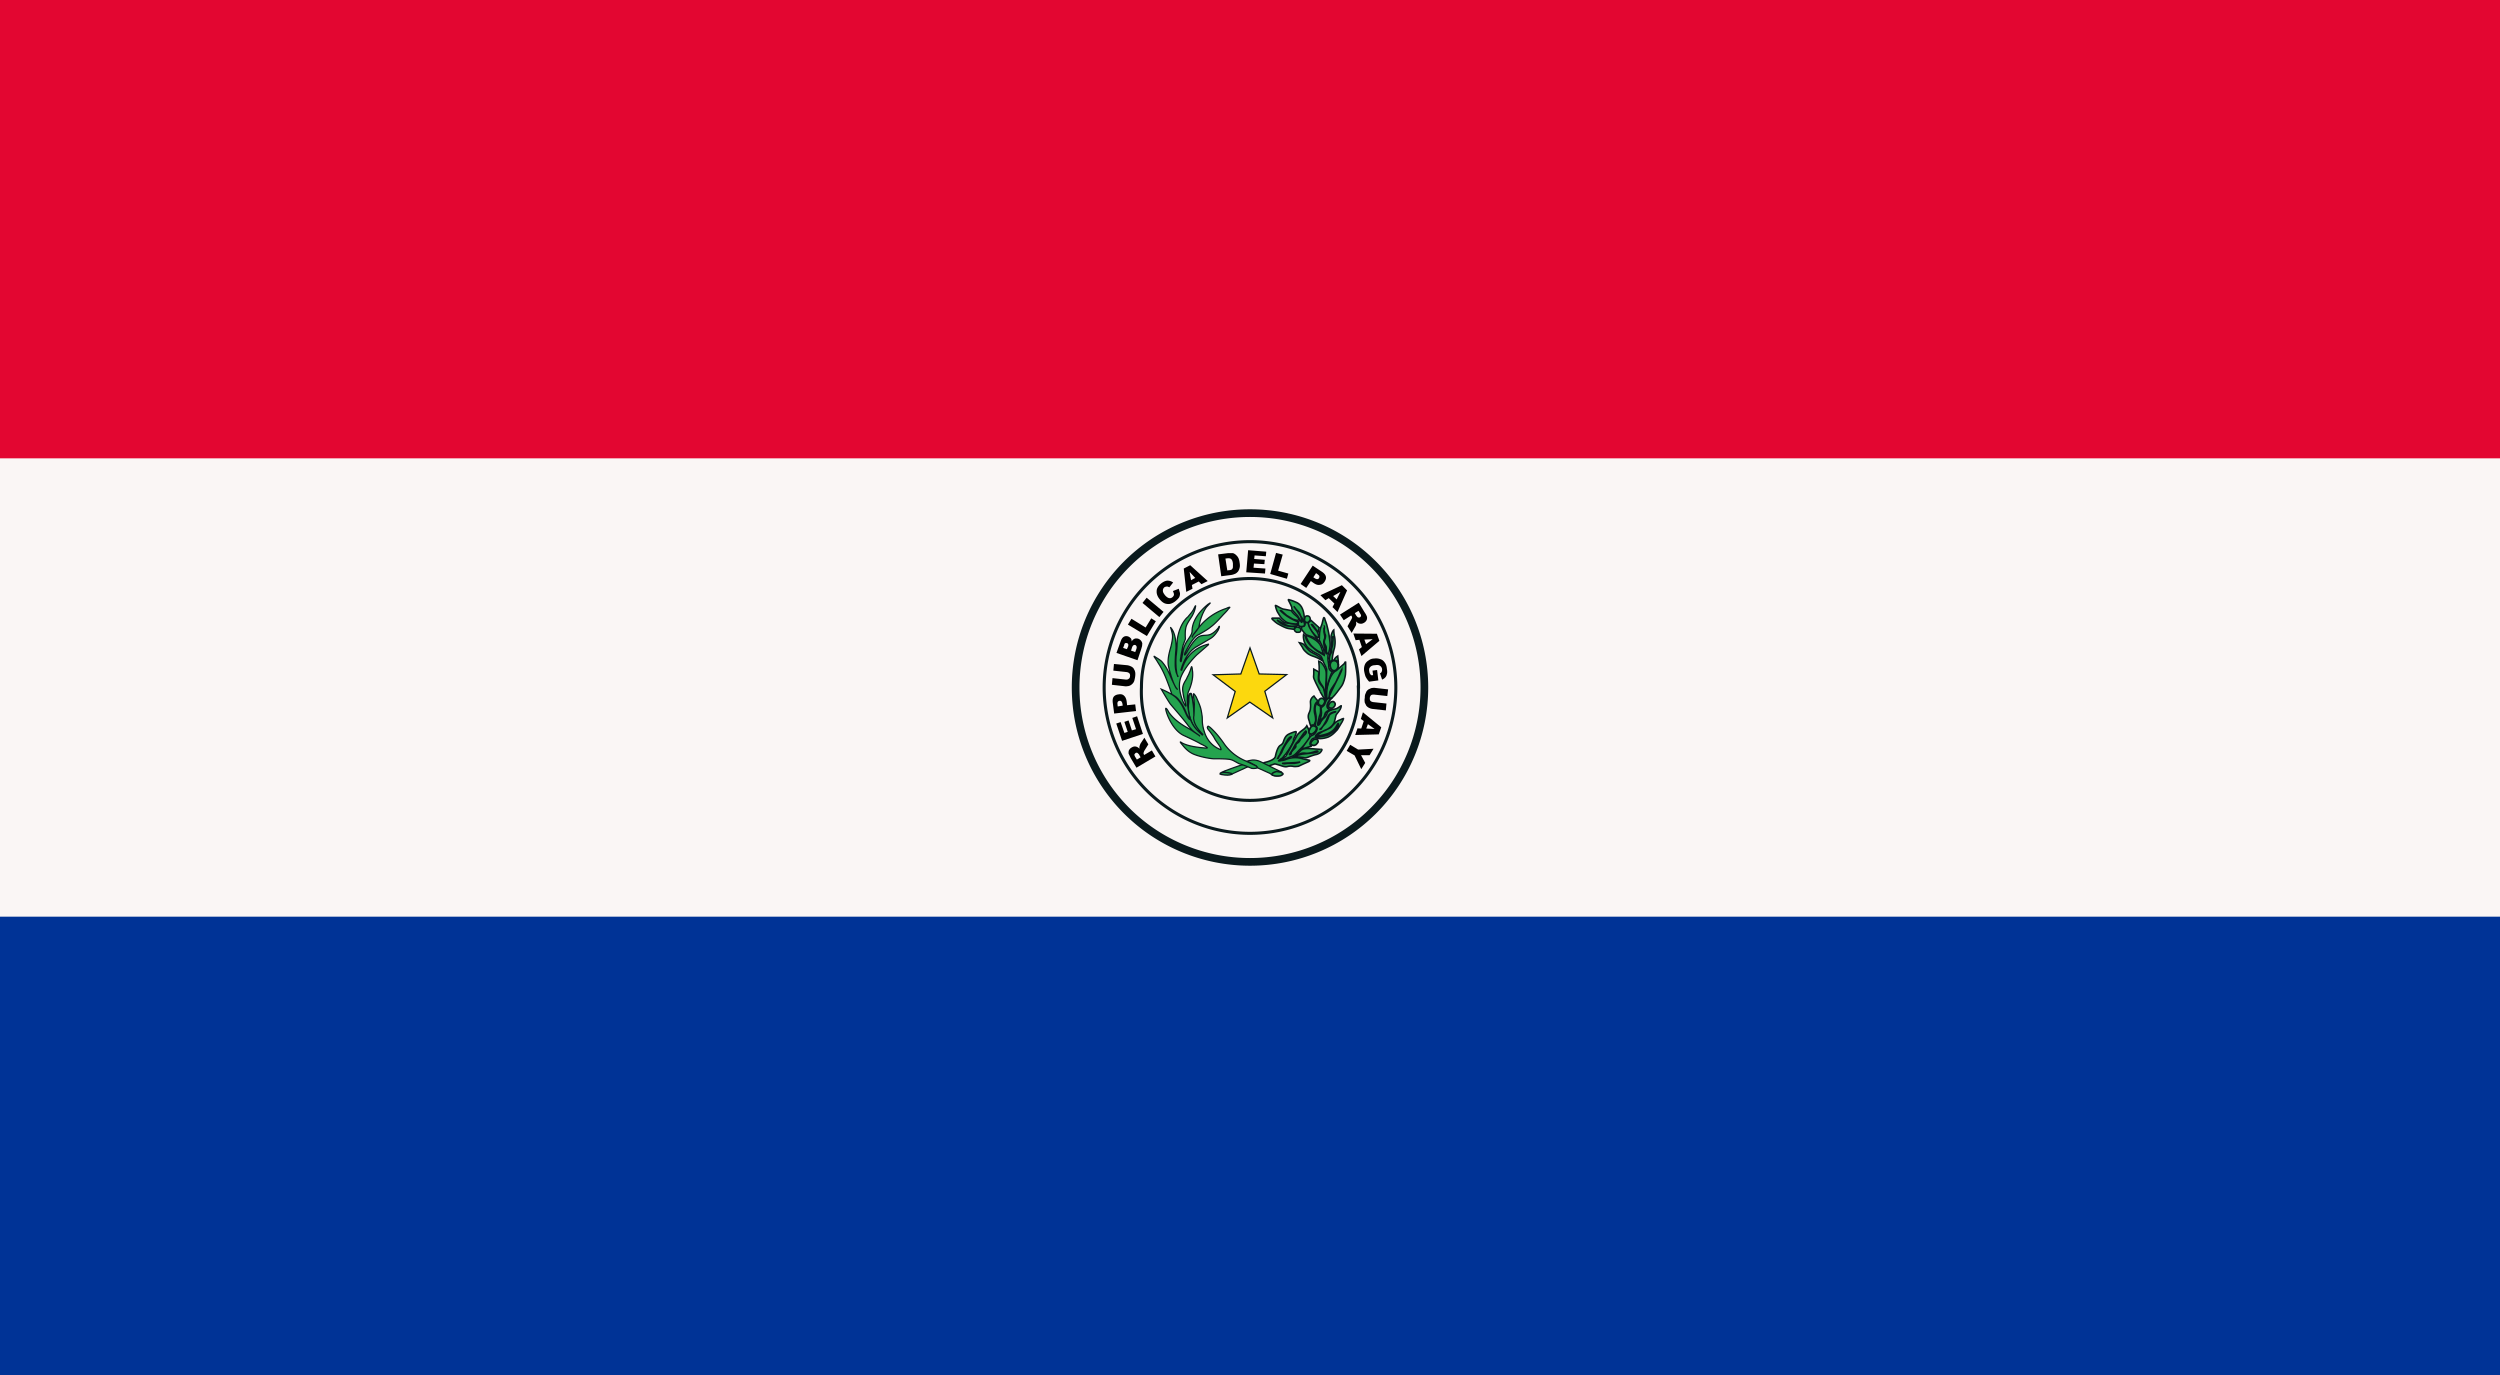 <svg xmlns="http://www.w3.org/2000/svg" width="1200" height="660"><path fill="#003396" d="M0 0h1200v660H0z"/><path fill="#faf6f5" d="M0 0h1200v440H0z"/><path fill="#e30631" d="M0 0h1200v220H0z"/><path fill="#faf6f5" stroke="#0a1a1d" stroke-miterlimit="10" stroke-width="3.687" d="M683.7 330a83.7 83.7 0 1 1-167.4 0 83.7 83.7 0 0 1 167.4 0z"/><path fill="#24a34e" stroke="#0a1a1d" stroke-width=".985" d="M640.4 317c-2 0-2 2.2-2 2.2s0-.7 0 0c0 .8.3 2.6 1.8 2.8 1.6.1 2.2-1.7 2.2-2.6 0-.4-.1-2.3-2-2.4"/><path d="m547.5 363.5-.7-1.2c0-.2-.3-.4-.6-.7a.8.8 0 0 0-.5-.3 1 1 0 0 0-.7.2l-.5.6c0 .3.1.7.4 1.2l.8 1.3zm7.1-.4-9.1 5.4-2.8-4.7-1-2.1c0-.6 0-1.1.2-1.6.3-.5.7-1 1.3-1.3a3.2 3.2 0 0 1 1.4-.5c.5 0 1 .1 1.5.4l1 .7c-.2-.3-.2-.7-.2-.9a6 6 0 0 1 .2-.7l.3-.8 1.9-2.9 1.9 3.2-2 3.2-.3.9c0 .3 0 .5.2.8l.1.2 3.7-2.2zm-16-7.5-2.8-8.3 2.1-.7 1.8 5.2 1.6-.5-1.6-4.8 2-.7 1.6 4.8 2-.6-1.8-5.4 2.3-.8 2.8 8.5zm.3-16.9-.1-.7c-.1-.7-.3-1-.5-1.3a1.1 1.1 0 0 0-1-.3 1.3 1.3 0 0 0-.7.4c-.2.3-.3.7-.2 1.3l.1 1zm-4.1 3.8-.7-5.4c-.1-1.1 0-2 .5-2.7.5-.6 1.3-1 2.3-1.1 1.1-.2 2 0 2.6.6.7.6 1.1 1.5 1.3 2.8l.2 1.8 3.9-.4.4 3.2zm-.4-20.6.3-3.2 6.3.6a5.5 5.5 0 0 1 1.7.5 3.5 3.5 0 0 1 1.4 1c.3.6.6 1 .7 1.5.2.6.2 1.4.1 2.3a12 12 0 0 1-.3 1.6c-.1.6-.3 1.1-.6 1.5a3.9 3.9 0 0 1-1 1 3.3 3.3 0 0 1-1.3.6c-.7.1-1.3.2-1.8.1l-6.2-.7.3-3.2 6.4.7c.6 0 1 0 1.4-.4.4-.2.6-.7.6-1.2.1-.6 0-1-.3-1.4-.3-.3-.7-.5-1.3-.6zm10.5-8.9.6-1.6c.1-.5.2-.9 0-1.2a1 1 0 0 0-.6-.6 1 1 0 0 0-.8.1c-.3.2-.5.5-.7 1l-.5 1.6zm-4-1.4.6-1.3c.1-.5.2-.9 0-1.1 0-.2-.2-.4-.6-.5a1 1 0 0 0-.7 0c-.3.1-.5.4-.6 1l-.5 1.3zm-5 1.8 2.1-5.8c.4-1 .8-1.6 1.5-2a2.5 2.5 0 0 1 2-.1c.6.2 1 .6 1.4 1 .2.4.3.9.3 1.4.4-.7.9-1.1 1.4-1.3.5-.2 1.1-.2 1.8 0a3.1 3.1 0 0 1 1.9 2.2l-.1 1.3-.4 1.4-1.8 5.4zm5.5-13.6 1.7-2.8 6.8 4.2 2.7-4.4 2.2 1.4-4.3 7.1zm7-10.4 2-2.5 8.1 6.8-2 2.5zm14.6-5.7 2.8-1.1.6 2.1a4 4 0 0 1-.4 2c-.3.5-.9 1.1-1.6 1.7a7 7 0 0 1-2.5 1.4c-.7.2-1.6.2-2.6-.1-.9-.3-1.8-1-2.6-2-1.1-1.3-1.6-2.7-1.5-4 0-1.3.8-2.5 2.1-3.6 1-.8 2-1.3 3-1.4.9 0 1.8.2 2.8.9l-1.8 2.3-.7-.3a1.6 1.6 0 0 0-.9 0 1.9 1.9 0 0 0-.8.3 2 2 0 0 0-.7 1.8c0 .6.4 1.2 1 2 .7.8 1.4 1.3 2 1.4.5.1 1 0 1.5-.4s.8-.9.8-1.3c0-.5-.2-1-.5-1.7m10.7-6.3-2.7-2.9.7 4zm1.7 1.7-3.3 1.7.3 1.8-3 1.5-1.2-11.2 3.1-1.6 8.4 7.6-3 1.5zm12.8-11 .9 5.7.7-.1c.7 0 1.2-.2 1.5-.4.2-.2.4-.5.5-1v-1.8c-.1-1-.4-1.8-.9-2.2-.4-.3-1-.4-1.8-.3zm-3.5-2 4.8-.6h2.3a3.8 3.8 0 0 1 1.6 1 4.6 4.6 0 0 1 1.1 1.5 7.4 7.4 0 0 1 .5 2c.2 1.1.2 2 0 2.6a4.5 4.5 0 0 1-.8 1.8c-.4.4-.8.8-1.3 1a7.3 7.3 0 0 1-2 .6l-4.7.6zm14.4-2 8.7.7-.2 2.2-5.4-.4-.2 1.7 5.1.4-.2 2.1-5-.3-.2 2 5.7.4-.2 2.4-9-.6zm13.4 1.3 3.2.8-2.2 7.7 4.9 1.4-.7 2.5-8-2.3zm17.9 11.7.6.4c.6.4 1 .5 1.3.5a1 1 0 0 0 .8-.5 1.3 1.3 0 0 0 .2-.9c0-.3-.4-.6-.9-1l-.7-.5zm-.3-5.6 4.5 3c1 .7 1.6 1.4 1.8 2.2.2.8 0 1.6-.6 2.5-.6.9-1.3 1.4-2.2 1.5-.9.2-1.8 0-3-.8l-1.4-1-2.2 3.3-2.7-1.9zm11.5 16.2 1.8-3.6-3.5 2zm-1.1 2-2.7-2.6-1.6 1-2.4-2.4 5-2.3 5.3-2.5 2.5 2.5-4.6 10.4-2.4-2.4zm9.8 4.6.7 1.2.6.7a.9.9 0 0 0 .6.2 1 1 0 0 0 .6-.1c.3-.2.4-.4.5-.7 0-.3-.1-.7-.5-1.2l-.7-1.2zm-7.1.7 9-5.7 2.8 4.6a9 9 0 0 1 1.1 2 2.6 2.6 0 0 1-.1 1.7 3 3 0 0 1-1.2 1.3c-.5.3-1 .5-1.5.5s-1-.1-1.4-.3a5.5 5.5 0 0 1-1-.8l.1 1a5.8 5.8 0 0 1-.1.7 3.9 3.9 0 0 1-.4.8l-1.7 3-2-3.2 1.8-3.2c.2-.4.4-.7.4-1 0-.2 0-.5-.3-.7l-.1-.3-3.6 2.3zm12.5 14.2 3.2-2.4-4 .2zm-2 1.4-1.2-3.5-1.8.2-1.1-3.2 11.3.1 1.2 3.4-8.6 7.3-1.2-3.2zm5.1 11.3 2.2-.3.6 5-4.4.6a10 10 0 0 1-1.7-2.4c-.3-.7-.5-1.6-.7-2.6a6 6 0 0 1 .3-3.1c.3-.8.9-1.5 1.7-2 .8-.6 1.7-1 2.8-1a6 6 0 0 1 3 .3c1 .3 1.7 1 2.2 1.8.5.7.8 1.6.9 2.8.2 1.1.2 2 0 2.6a3.2 3.2 0 0 1-.8 1.6 4 4 0 0 1-1.5 1l-1-3c.4-.2.7-.4.8-.8.2-.3.2-.7.2-1.2-.1-.7-.4-1.2-1-1.6-.5-.4-1.3-.5-2.4-.3-1.1 0-1.9.4-2.3.9-.5.5-.6 1.1-.5 1.9l.2 1 .7 1h1zm6.7 15.8-.3 3.3-6.3-.7a5.3 5.3 0 0 1-1.7-.5 3.8 3.8 0 0 1-1.4-1.1l-.7-1.4c-.1-.7-.2-1.4 0-2.3 0-.5 0-1 .2-1.7l.6-1.4a4.1 4.1 0 0 1 1-1l1.3-.6c.7-.1 1.3-.2 1.9-.1l6.2.7-.4 3.2-6.4-.7c-.5 0-1 0-1.4.3-.3.3-.5.7-.6 1.3 0 .6 0 1 .3 1.4.3.3.7.5 1.3.6zm-9.7 12 4 .2-3.2-2.3zm-2.4 0 1.2-3.6-1.4-1 1-3.2 8.8 7.2-1.2 3.4-11.3.3 1.1-3.2zm5.9 9.7-1.9 3.1h-4.1l2 3.7-1.9 3-3.2-6.6-3.8-2.2 1.7-2.9 3.8 2.3z"/><path fill="none" stroke="#0a1a1d" stroke-miterlimit="10" stroke-width="1.475" d="M670 330a70 70 0 1 1-140 0 70 70 0 0 1 140 0z"/><path fill="none" stroke="#0a1a1d" stroke-miterlimit="10" stroke-width="1.475" d="M652 329.8a52.1 52.1 0 1 1-104.1 0 52.1 52.1 0 0 1 104.2 0z"/><path fill="#fcd80e" stroke="#0a1a1d" stroke-width=".602" d="m600 311 4.4 12.5 13.2.3-10.5 8 3.8 12.8-11-7.6-10.8 7.6 3.8-12.7-10.6-8 13.3-.4z"/><path fill="#24a34e" stroke="#0a1a1d" stroke-width=".754" d="M624 365.7c-.4.4-2.2.6-2.6.7h-3.2l-1.7.2c-3.8-.4 6.2-.3 7.6-.9m-10-3c.2-.4 1.4-3.2 1.9-4l2.1-3.7c.3-.5 1.6-1.8 1.9-1.2a21.1 21.1 0 0 0-4.8 7.4L614 363c-.3.3-.2.9-.6 1h-.1l.6-1.2zm14.4 2.2s-1.8-.3-2.9-.6a12 12 0 0 0-8.5.3c-1.2.5-2.8.5-2.8.5s-.9.2-.5 0l1.8-1.3 1-1.3c.2 0 4.8-6 4.3-7.7.7-1.2 1.5-3.3 1.2-3.6-.2-.2-3.6 1-4.3 1.7-1 .8-1.5 2.3-1.8 3.2-.2 1-1.5 1.7-1.5 1.7-1.1.7-1.9 3.2-2.3 5.2-.3 2-5.2 3-5.2 3s-1.3.5-.1.9c.2 0 .7 1 1.2 1s3.6-1.3 4-1.2a35.7 35.7 0 0 1 3 .9c1.2.4 2.1.6 3 .3a6 6 0 0 1 2.8 0c.8.1 1.8 0 2.4-.1l2.1-1 2.7-1.2c1-.5.4-.7.4-.7"/><path fill="#24a34e" stroke="#0a1a1d" stroke-width=".602" d="m615.3 370.7-7-3.5c-.2 0-3-1.6-4.3-2a9 9 0 0 0-2.7-.4 20 20 0 0 0-2.9.6l1.7.7 2.3 1.2c1 .5 1.1 1.2 1.1 1.2l6 2.7 1.3.9s1-1.6 4.5-1.4"/><path fill="#24a34e" stroke="#0a1a1d" stroke-width=".794" d="M622 356.9c2.1-1.9 3.1-4.5 4.8-6 .3.2.3.5 0 1.1-.3.6-.8.8-1 1.1-.3.5-1.4 1.4-1.7 1.9-.2.5-.5 1.2-1.4 1.7-1 .5-.7 1.4-.7 1.8-.1.4-1.5 1.4-2.2 2.6-.1 1.3-.2.8-1 1.2 1.5-2.1 2.2-3.5 3.2-5.4m-4.7 6c-.1.2-4.3 2.5-3 2.2 1.3-.3 5.1-1.7 6.2-2.2 1.3-.6 2.1-1.8 3.1-2.8 1-1 4.2-4 4.7-5.2.6-1.2 1-2.8-1-6.5 0 0-.4.7-1.2 1.4l-2 1.5-1.3 1.3-5.5 10.2"/><path fill="#24a34e" stroke="#0a1a1d" stroke-width=".754" d="m634 359.7-2.8-.2c-.2 0-1.7-.2-3.8-.2-2 0-2.9.7-3.4 1.3l-2.3 2.1h1c2-1.7 3.7-1.1 4.4-1.1.6 0 1.5 0 3.6-.7 2.1-.8 2-.1 1.8 0a11.2 11.2 0 0 1-3.2.6l-3.6.4c-.7 0-5.3 1.3-5.3 1.3s5 .3 5.5.5c.6.2 1.4 0 2.1-.3 2-.8 2.8-1 3.6-1.2.8-.1 1.8-.7 1.8-.7s.5-.3 1-1.2c.4-.8-.3-.6-.3-.6m2.5-13.8c.3-.8 1-2.7 2-3.4.4-.4 1.3-.6 1.8-.8.2-.1 1.6-.2-.2.3-.7.2-1.7.7-2.2 1.4-.6 1.8-1.2 3.3-2.3 4.4-1 1-1.5 2.1-1.5 2.1l-.9.3c1.7-1 2.5-3 3.3-4.3zm8.2-1c-1 .3-1.4.6-1.4.6-2.1.6-3 2-4 3-.4.7-1.1 1.1-3.4 2-2 1-3.7 2.4-3.7 2.4s-.7 0-.5.4c0 .2.6 0 .6 0s4.3-.6 6-1.7a7.8 7.8 0 0 0 3-2.9c.4-.7 1-2 1-1.2 0 2.4-3.6 4.7-5.2 5.4-.9.3-2 .5-3.5.7-1.5.3-2.4.2-2.3 0 .1-.6.3-.7.7-1.1.7-.9 2.4-1.2 3.7-1.8a11 11 0 0 0 3.6-2.4c.7-.9 1-1.2 1.1-1.9.6-1.9.6-3 1.1-3.6 1.8-2.2 2.1-3 2.2-4 0-.2-1 .6-1.5.9-1 .6-1.3.6-3.3 1-2 .6-2 1.9-2.3 2.5a5 5 0 0 1-1.3 1.5c-.4.2-1.4 1.6-1.7 2.4-.3.6-.7 1-1.1 1-.4-.1.7-4.4 1-5.1.3-.8.3-2.1.3-2.6s0-1.6-.7-1.8c-.8 0-.9-1.2-.9-1.2-1.8 1.7-.8 4.5-.6 6.2.2 1.7-.4 4.8-.4 4.8 1.8.8.4 3-.2 3.7-.5.7-1.7.9-2.2 1.5l-4.3 6 4.7-1.4s.5 0-.2-.5c-.8-.5.2-2.5.8-3 1.2-.9 2.7-.2 2.7-.2s2.2.3 4.9-.7c2.2-1 3.2-2.3 4.3-3.4.5-.6 1.6-2.6 2.3-3.7.4-.7 1-2 .7-1.8"/><path fill="#24a34e" stroke="#0a1a1d" stroke-width=".84" d="M631.4 357.6c.3-.2.4-.2 1-1 .7-.7.1-1.9-.9-1.8-.5 0-1-.1-2 1.2s.5 1.8 1 1.8c.2 0 .5 0 .9-.2"/><path fill="#24a34e" stroke="#0a1a1d" stroke-width=".858" d="M629 349.4c-.7 1-1 2.2-.5 2.6 0 0 .5.4.9.4.3 0 1.4-.5 2-1.4.5-.8 1-1.8-.2-2.4-1-.5-1.8 0-2.3.8"/><path fill="#24a34e" stroke="#0a1a1d" stroke-width=".754" d="M632.5 336.6s0-.2-.3-.6c-.7-.7-1.5-1.9-1.5-1.9a3.5 3.5 0 0 0-1.7 2.7c0 .6.2 2 0 3.2 0 .5-.1 1-.8 2.6-.6 1.6.1 3.1.3 3.6 0 .5.6 2.1.6 2.1l.7-.3h.9s.8-1.5.8-2.2c0-.6 0-1.6-.4-3.1a8.7 8.7 0 0 1 0-4c.2-1.3 1.4-2.1 1.4-2.1"/><path fill="#24a34e" stroke="#0a1a1d" stroke-width=".828" d="M634.4 338.8s.8-.2 1.1-.9c.5-.8.4-1.6.4-1.6-1.2-2.2-2.7-.5-2.7-.5-1.4 2.8 1.2 3 1.2 3"/><path fill="#24a34e" stroke="#0a1a1d" stroke-width=".984" d="M638.3 334.7c-1.7.1-2.5 3.2-2.5 3.2s-.3.7-1.2 1.3c-1 .6-.4 1.5-.4 3s-1 4.2-1 4.2l-.5 1s0 .6.7-.6c1-2.1 2.2-1.6 2.6-3.9.3-1.7 3.1-2.2 3.1-2.2l-.8-.1c-2.9-1.4.2-4.8.7-5.4.5-.6 1-.6-.7-.5"/><path fill="#24a34e" stroke="#0a1a1d" stroke-width=".838" d="M637.8 338.3c-.8 1.7 1.5 1.8 2 1.5l.7-.7c.9-1.3 0-2.1-.4-2.3-.5-.1-1.5-.2-2.3 1.5"/><path fill="#24a34e" stroke="#0a1a1d" stroke-width=".754" d="M633.6 331.9c.6 1 2.2 4 2.6 3.9.2-.1 0-.8 0-.8l-.3-1.8c-.2-1-.2-2.2-.7-3-.5-.9-1.7-1.8-2.2-3.1-.4-1.3 0-3.8 0-4 0-.4.2-.2 0-.5-.3-.3-2.4-1.4-2.4-1.4v2.3l-.1 1.3c0 .6.3 1.3 1.1 3l2 4m12.3-14.3-.8 1.2-3.7 3.2c-.2.1-2 .7-3.5 5-1.6 4.3-1 8.3-1 8.3h.8l.2-.5.4-2.5c.3-1 1.5-2.6 2.2-3.7.8-1 1.4-2.6 1.4-2.6 1-1.8 1.3-3.4 2.2-4.7 0 1.5-5.6 10.8-6.3 14l1.7-.3c1.4-1.3 3.2-3.9 4.4-5.5 1.2-1.7 1.7-4.3 1.9-5.5.2-1.2.1-6.4.1-6.4"/><path fill="#24a34e" stroke="#0a1a1d" stroke-width=".754" d="M634.6 318.4c-.9-.8-1.6-1-1.6-1l.2 2.5v3.4c0 .9-.4 2.3.2 3.7.6 1.4 1.3 2 1.8 3 .5.8 1.3 5.1 1.3 5.1s-.3-5.9 0-7.5c.2-1.7.3-4.3 0-5.5a9 9 0 0 0-2-3.7m4-5.7c.3-.5.9-1.6 1.1-3.2l.2-2.5c0-.5-.3-1.4 0-1.4.2-.1 0 .2.1 1l-.2 2c0 .7 0 1.3-.4 2.3-.3 1 0 2-.2 2.2l-.7 1.4s-.3.9-.3 1.7l.1 1.7s.4-.7 1.2-.8l.2-1.8c0-.5.6-3.3.9-4.1.3-1.3.6-3.5 0-6-.2-.7-.3-2.8-.3-2.8s-.8.6-1.3 3c-.1.8.2 2.8 0 5 0 1.1-1.1 5.9-1.3 6.2"/><path fill="#24a34e" stroke="#0a1a1d" stroke-width=".754" d="M638.5 312.7"/><path fill="#24a34e" stroke="#0a1a1d" stroke-width=".754" d="M635.3 300.3c.4 0 .4.5.4.9l-.1 1.2.3 1.7c.2.5.5.7.3 1.8 0 .7-.7 1.5-.5 2.6.1.6.6 1.3.8 1.8.2.4 0 1.3.1 2 0 .7.4 1.2.4 1.2s-.5.9-.6-.2l-.5-2.5c-.4-1-.8-2.7-.2-4 .2-.3.2-.8.2-1.4l-.4-2.1v-2m-2.3 5.5c.1.8.4 1.2 1.2 2.8l1 2.3.1 1 .1 1.2v.4l-3.3-2-2.9-2.4c-.8-.6-2.7-3-2.8-4.8l-.9-.8s-.7 4.1 2.6 6.8c1 .8 2 1.6 4.1 2.6 2.2 1 2 1.9 2.8 3.8 1 2 1.5 3.1 1.6 3.6l-.2 8.9v.8s2-7.7 3-8.6c0 0-2-.3-1.8-3.2l-.3-2s-.4-2.4.3-3.9c0 0 .9-2.7.6-5l-.4-3.2c-.3-2-1.1-5-1.2-5.4l-.7-2c-.1-.3-.3-1.3-.6-1.3-.2 0-.5 1.3-.5 1.3l-.4 1.7c-.3 1.1-1 2-1.2 4.5l-.1 1.8v1.1"/><path fill="#24a34e" stroke="#0a1a1d" stroke-width=".754" d="m635 317.3-.7-1.1c-.7-.8-1.6-1.5-4.2-2.8-2.6-1.3-3.3-3.4-4.6-4.3-.7-.4-1.8-.6-1.8-.6l1.4 2.1c.4.7.4 1.2 1.9 2.5 1.4 1.4 3.1 1.8 4.2 2.2 1.6.5 3.7 2 3.7 2m-8.2-12.3c.1.2.8 2.5 2.2 4.3 2.1 2.7 6.3 4.6 6.3 4.6-.4-1.7-1-3.6-1.6-4.5-1.9-3-6.9-4.5-6.9-4.5m6 1.4c1.1-2.5-2.2-4.8-3.2-6.5.4-.3.8.4 1.2 1l2 2.7.5-2.2-4-3.6c0 .5-1.2 1-1.2 1-.6 3.3 4.7 7.6 4.7 7.6"/><path fill="#24a34e" stroke="#0a1a1d" stroke-width=".754" d="m625.8 300.6-1.3.4.5 1.5.3.3s1.3 1.8 2 2l2.6.9c1.4.6 3.7 2.6 3.7 2.6s-3.8-4.4-5.3-7.7l-.5-1.8h-1.4s.3 1.4-.6 1.8"/><path fill="#24a34e" stroke="#0a1a1d" stroke-width=".754" d="M611.3 297.8a13.9 13.9 0 0 0 2 1.6c1 .5 3.4 2 5.2 2.3l2.8.4c0-1 1.2-1.2 1.2-1.2l-3.3-.3a8.9 8.9 0 0 1-6.2-3c2 1.2 5 3.2 7.5 3 10.1-.9-3-1.1-4.1-1.9-1.2-.7-2.3-2-2.3-2h-3s-1.4-.2.2 1.1"/><path fill="#24a34e" stroke="#0a1a1d" stroke-width=".754" d="M623.1 303.5c.7 0 1.1-.1 1.3-.8.1-.8-.2-1.4-1.2-1.6-.5-.2-1.4-.2-1.8.8-.4 1 1 1.6 1 1.6h.7m1.1-5.7c-.8 0-1.1.7-1 2 .3 1.4 2.4.8 2.4.8l.4-.2s.3-.2.1-1.3c-.1-1.1-1-1.3-1.9-1.3m3.5 1"/><path fill="#24a34e" stroke="#0a1a1d" stroke-width=".754" d="M627.6 298.7h.3c.5-.2 1-1.3 1-1.3.1-1.4-.9-1.7-.9-1.7-1.7-.4-1.7 1.1-1.7 1.1-.5 2 1 2 1.3 2M620 292c.1.7 1 1.6 1.2 1.8l1.7 1.9 1.8 3s.2 0 .3-.2c.2-.4-.9-3.4-1-3.6-.4-1-1-1.6-1.8-2.3L621 291c1.2 1.5 4.3 5.9 5.2 7.8l-.2-3.1c-.4-3.3-1.3-4.3-1.5-4.7a5.2 5.2 0 0 0-2.6-2c-.8-.4-1.9-.8-3-1.1-1-.4-.2.6.2 1.5.5 1 1 2 1 2.6"/><path fill="#24a34e" stroke="#0a1a1d" stroke-width=".754" d="M615.8 297.3c1.1 1 1.6 1.6 4 2 2.3.3 2.5.2 2.5.2s1.2-.6.6-1.1a23.4 23.4 0 0 1-8.3-5.3s.3-.3 1.4.9l1.6 1.4 3 1.8 2.3.7.5-.6c.2 0-.1-.8-1.6-2a11.5 11.5 0 0 1-2-2.2s-1.8-.4-3.6-.7c-1.4-.2-4-2.2-4-1.7.1.6.5 2.3 1.2 3.4s1.3 2.3 2.4 3.2"/><path fill="#24a34e" stroke="#0a1a1d" stroke-width=".602" d="M596.6 367c-1 .2-8.6 3-8.6 3l-2 .9c2.8-.7 5 .8 5 .8l8.5-3.9-.2-.3c-.3-.1-1.7-.9-2.7-.6"/><path fill="#24a34e" stroke="#0a1a1d" stroke-width=".644" d="M585.6 371.2v.3c.5.2.3.3 2.3.5 1.9.2 3.1-.1 3.5-.5.4-.4-4.8-1.2-5.8-.3"/><path fill="#24a34e" stroke="#0a1a1d" stroke-width=".836" d="m573.5 344-.3-2.4s-.5-6.4-1.2-7.7c-.2-.3 0-1-.5-1-1 0-1 2-1 4-1.5 9.4 6.1 16.7 6.1 16.7z"/><path fill="#24a34e" stroke="#0a1a1d" stroke-width=".77" d="M611 372s-.8 0-.3-.7c.5-.6 2-1 2.2-1l1.7.3c.6.2 1.4.7 1.2 1-.3.4-1 .9-2.2.9a7 7 0 0 1-1.9-.1l-.7-.3"/><path fill="#24a34e" stroke="#0a1a1d" stroke-width=".602" d="m602.8 367.6-5-2.4a23.8 23.8 0 0 1-10-7.9c-3.4-5-6.3-7.6-7-8.2-.8-.5-.9-.7-1.1-.3-.3.3-.1.6 0 1 .8 1 2.5 3.2 3.1 4.3 1 2.1 3.3 4.3 3.3 5.7 0 .2-.7-.2-.7-.2s-5.1-1.7-7.2-8c-1.5-4.5-.9-5.8-1.2-8-.6-4.1-.8-4.4-2.8-9 0 0-1.2-2-1.3-1.5-.2.5.2 2.6.2 2.6l.2 2.3-.2 5.4c0 .3-1.3 3.6 4.2 9 0 0 .1.9-.6 0-.6-.5-4.5-3.5-5.7-8.5-1.2-5-1.4-10-.5-12 .9-2 2.6-6.5 1.8-10.5 0-.4-.2-1.7-.4-1.3-.1.1-.6 2.1-1 2.8-.3 1-1 2-1.2 2.6-.4 1.1-2.3 2.9-2 6 .5 3.7.8 4.3 1.2 5.6.1.5.5 1.7.3 1.8-.2.1-1-1.4-1-1.4s-3.5-6.9-1.4-12.4c2.2-5.6 7.7-10.8 7.7-10.8l5.3-4.6c.4-.3.3-.6.2-.5-1.1.3-9.7 2-12.7 12.2 0 0-.1.4-.3.3-.3-.1 0-.6 0-.6s1.8-7.2 7-10.5l7-4.1c1.3-.8 2.3-1.8 3.7-4 .1-.2.7-1.5.6-1.8 0-.2-.3.1-.4.5 0 0-1.7 2.5-4.1 3.4-2.5.8-4.4-.4-6.9 2.3-2.5 2.7-4.4 6.5-4.4 6.5s-.7 1-.8 1c-.3-.1.1-1 .1-1s3.3-7 6-8.5c2.6-1.4 5-2.8 6.4-4 1.9-1.3 5-4.8 6.1-6 .3-.3 2-2 2.3-2.6.3-.3.8-.7.7-.8-.2-.2-1.8.6-1.8.6s-8.7 2.4-14.1 10.6l-1.2 1.5c-.6.5-.9 1.5-.9 1.5-.3-.2 3.1-4.5 3.1-4.5l.6-2.8s1-4.1 3.1-7l1.7-1.8c.4-.5-.8.4-.6.2 0 0-8 5.8-8 13.1 0 1.4-1 2.6-2 4.2a13 13 0 0 0-2.4 5.9 231.5 231.5 0 0 1-.7 3.6s0 1-.3 1c-.3-.1-.2-1-.2-1s.8-5.5 1.4-7.2l1-2.7s-.4-4.1.5-6.4c.8-2 2.8-4.5 3-5.2.2-.3 1.1-2.1 1.4-4.2 0-.3-.2 0-.6.8-.9 2-1.6 2.5-3.1 4.4 0 0-3.8 2.7-5.1 10.8 0 0 0 3-.5 7.8-.4 3.4 0 6.7.3 8.7.3 1.1.7 1.2.5 1.3-.2.1 0 0-.4-.9-.5-1-.9-2.7-.9-5 0-4.3.4-7.7.4-7.7s.3-6.8-2.6-9.9c-.1-.1.5 1.4.8 3 .4 1.9-.3 4.5-.5 5.5-.1 1-2 5.6-1.4 9.8 0 0 1.6 7.2 3.7 10.7 0 0 1.3 1.5.1 0-1-1.3-3.4-7-3.6-7.4a20 20 0 0 0-3.4-5.3c-.8-.8-3-2.1-3-2.1s-1.2-1-.3.3c.8 1 1.7 2.7 2.2 3.4a40.2 40.2 0 0 1 2.5 4.8c.8 1.7 2.5 6.4 2.5 6.4l1 3s2 1 3 2.2c.8 1 2.5 3 3.9 6.7.6 1.6 1.9 3.1 1.9 3.1s-.3.5-1.4-1.4c-1.1-2-2.2-5.7-5-8.6-2-2.3-7.5-4.5-7.5-4.5s3.6 6.2 4.5 7.3l4.1 4.8c.6.7 4 4.8 4.4 5.5l1.7 1.9c.9 1 3.5 2.6 3.7 2.9 0 .2 0 0-.1-.1l-4-2.7c-1.4-1-6.9-3.3-10.6-8.4-.8-1.5-1.2-2-1.5-2-.5.3 2.4 10 8.5 13 0 0 6.6 3 8.1 4 .8.4 2.4 1.1 3.2 1.8.4.3-.4.3-.5.3-3.5-.3-8.6-.8-11.7-2.6 0 0-1.3-1-.2.4.9 1 2.5 3.5 5.7 5 3.2 1.4 7.9 2.2 9.6 2.3 1.6 0 7.6 0 8.7.5 1.2.3 3 1.6 4.1 2 1 .2 4 1.4 4 1.4l1.4.6c.5.3 2.8.2 3-.2 0-.4-.7-1-.7-1"/><path fill="#24a34e" stroke="#0a1a1d" stroke-width=".754" d="M641.4 317c.7.3 1 2.3 1 2.3v-1.7l-.3-2.7-.6.4c-.8.6-1.2 1.6-1.2 1.6s.5 0 1.1.2"/></svg>